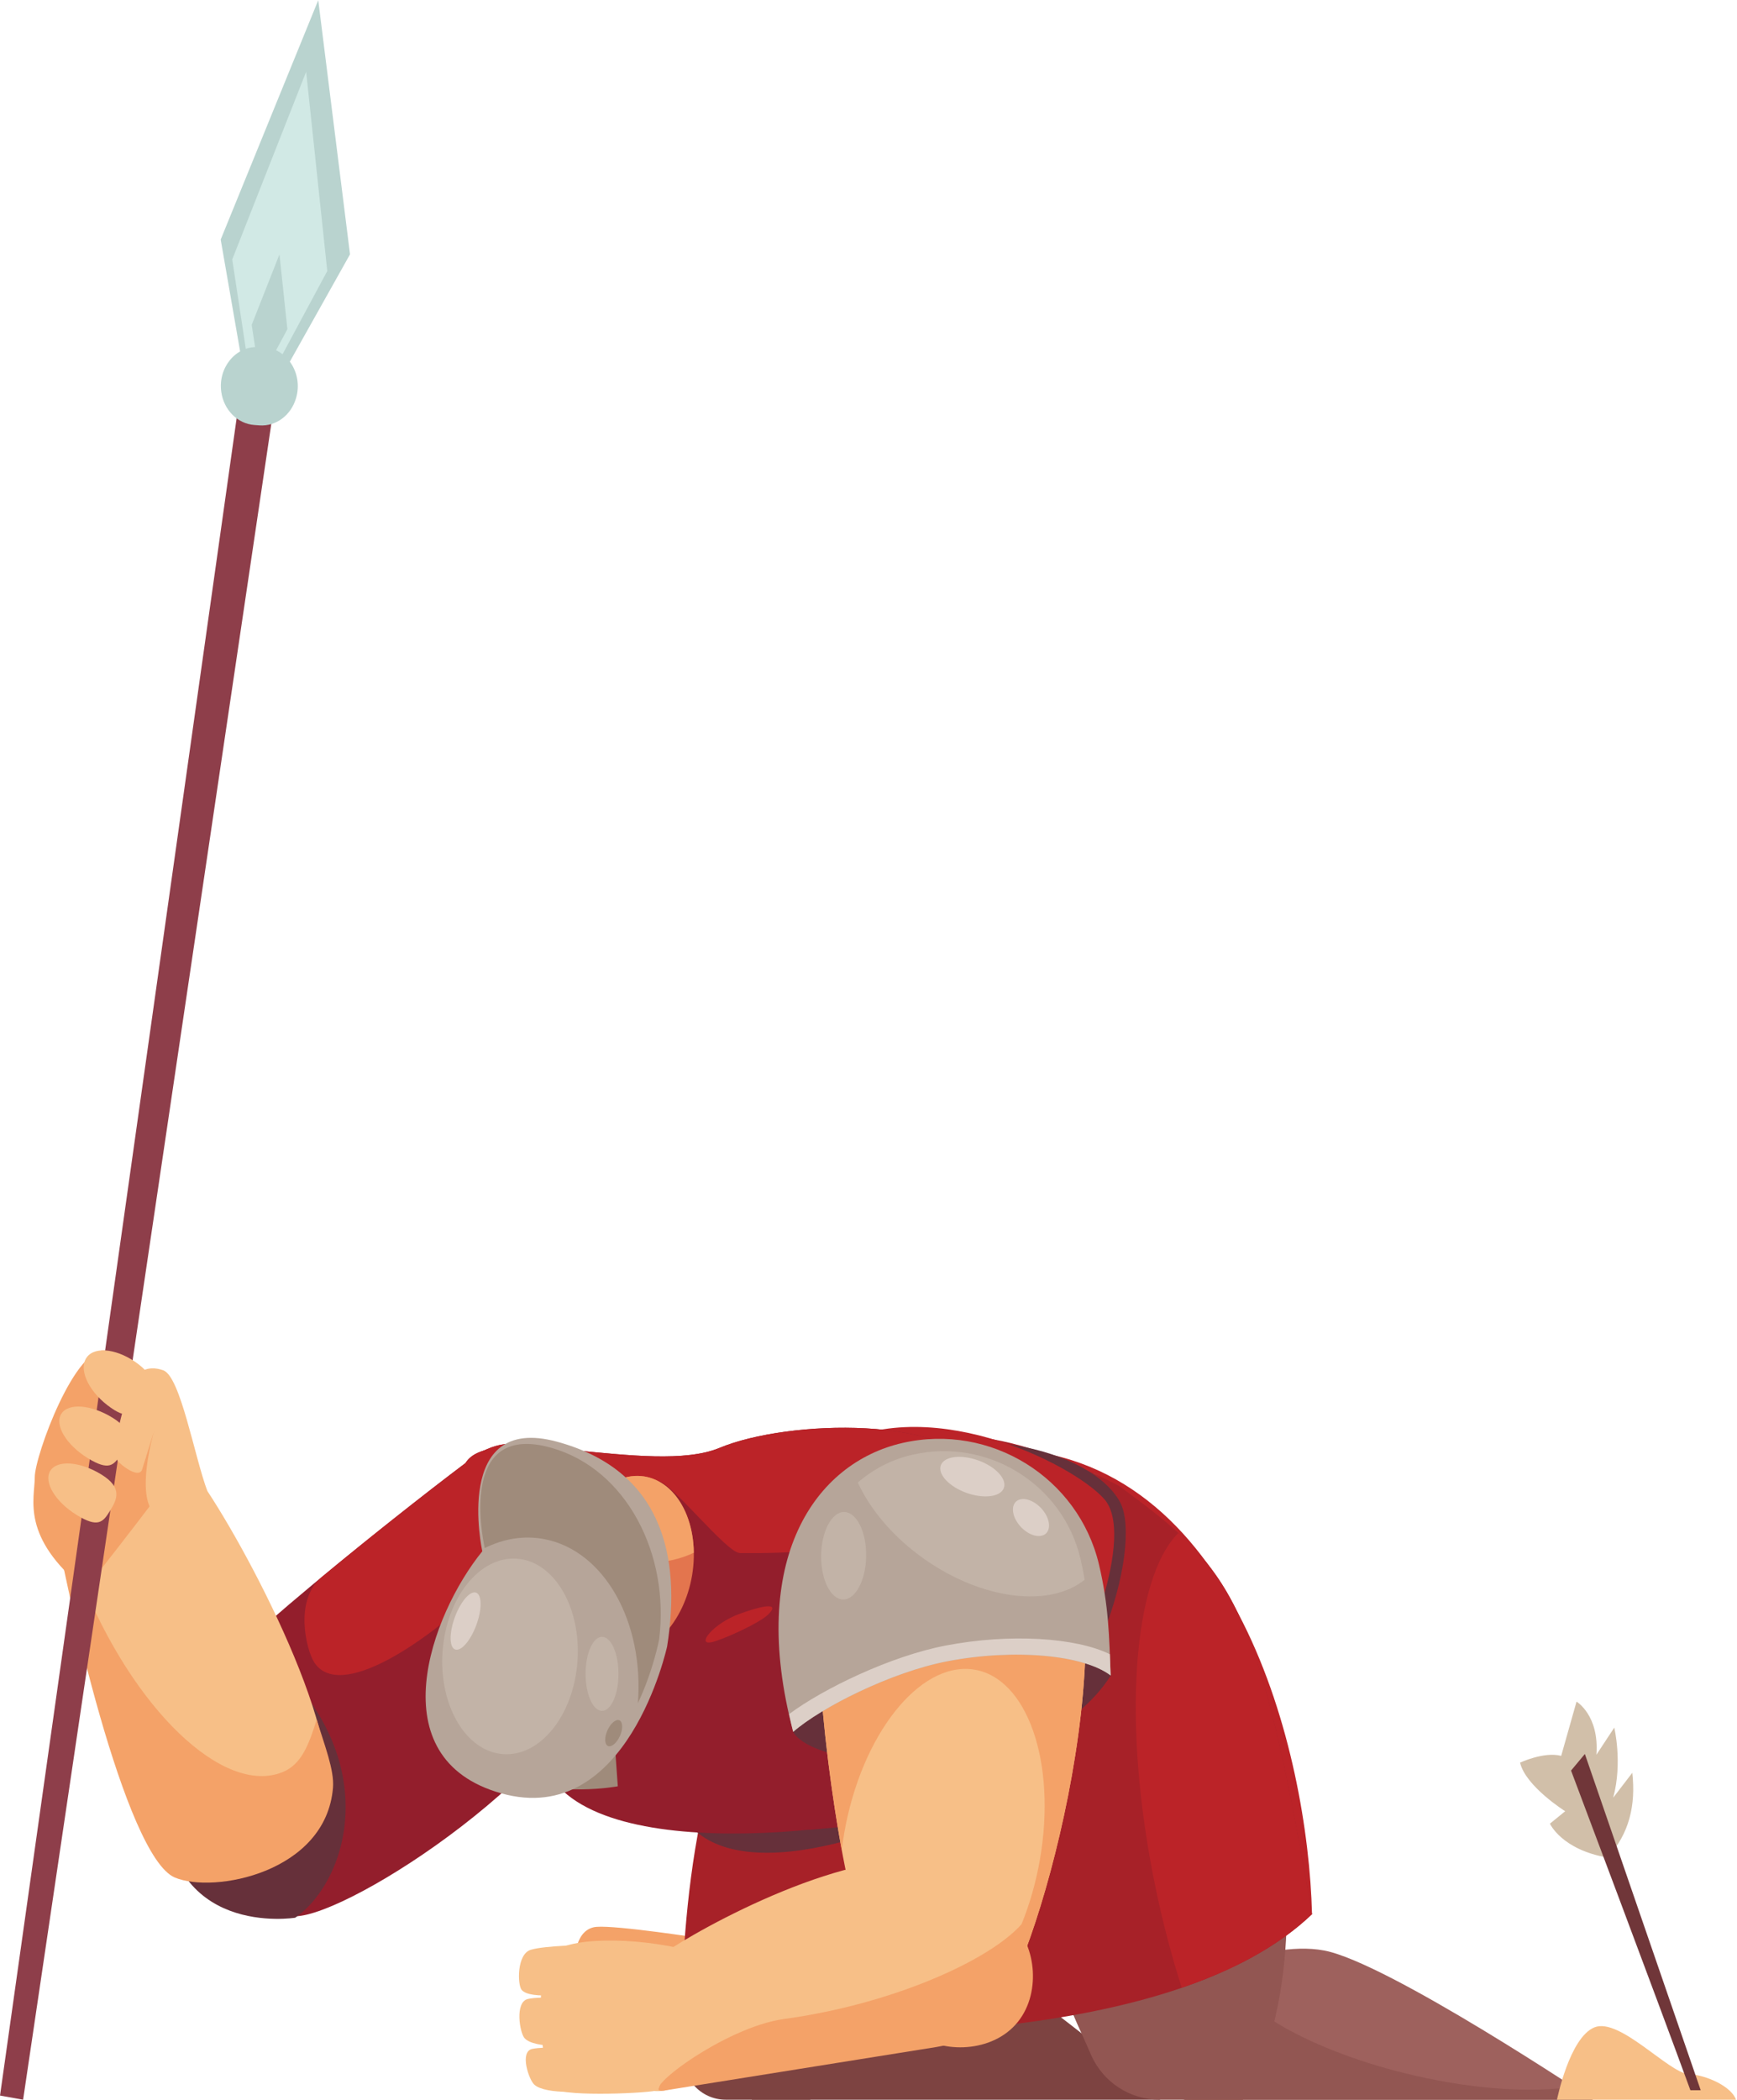 <?xml version="1.0" encoding="UTF-8" standalone="no"?>
<!DOCTYPE svg PUBLIC "-//W3C//DTD SVG 1.1//EN" "http://www.w3.org/Graphics/SVG/1.1/DTD/svg11.dtd">
<svg width="100%" height="100%" viewBox="0 0 728 880" version="1.1" xmlns="http://www.w3.org/2000/svg" xmlns:xlink="http://www.w3.org/1999/xlink" xml:space="preserve" xmlns:serif="http://www.serif.com/" style="fill-rule:evenodd;clip-rule:evenodd;stroke-linejoin:round;stroke-miterlimit:2;">
    <g transform="matrix(4.167,0,0,4.167,-113.021,-991.975)">
        <path d="M88.07,405.461C90.882,399.37 84.995,378.427 75.188,384.261C69.224,388.622 46.9,406.223 45.51,410.03C43.986,414.201 52.939,428.806 56.049,430.603C59.16,432.399 81.999,418.618 88.07,405.461Z" style="fill:rgb(147,30,44);fill-rule:nonzero;"/>
    </g>
    <g transform="matrix(4.167,0,0,4.167,-113.021,-991.975)">
        <path d="M52.735,403.328C66.194,414.034 62.32,427.085 56.814,430.909C56.814,430.909 43.66,433.05 43.66,418.826C43.66,404.602 52.735,403.328 52.735,403.328Z" style="fill:rgb(102,48,58);fill-rule:nonzero;"/>
    </g>
    <g transform="matrix(4.167,0,0,4.167,-113.021,-991.975)">
        <path d="M91.169,436.832C88.726,436.641 85.825,436.239 85.281,435.661C84.737,435.082 85.002,431.997 87.121,431.828C89.239,431.66 97.783,432.991 97.783,432.991L91.169,436.832Z" style="fill:rgb(244,162,104);fill-rule:nonzero;"/>
    </g>
    <g transform="matrix(4.167,0,0,4.167,-113.021,-991.975)">
        <path d="M55.61,275.61L62.327,263.632L59.132,238.074L49.32,262.145L51.83,276.597L55.61,275.61Z" style="fill:rgb(185,211,207);fill-rule:nonzero;"/>
    </g>
    <g transform="matrix(4.167,0,0,4.167,-113.021,-991.975)">
        <path d="M127.781,383.734L146.113,432.835L159.084,430.552C158.676,414.238 151.385,384.268 127.781,383.734Z" style="fill:rgb(187,35,40);fill-rule:nonzero;"/>
    </g>
    <g transform="matrix(4.167,0,0,4.167,-113.021,-991.975)">
        <path d="M122.988,434.508C117.105,433.331 106.226,438.233 106.226,438.233L102.732,449.21L143.813,449.21C143.813,449.21 128.871,435.684 122.988,434.508Z" style="fill:rgb(125,67,65);fill-rule:nonzero;"/>
    </g>
    <g transform="matrix(4.167,0,0,4.167,-113.021,-991.975)">
        <path d="M119.59,387.462C133.751,397.067 124.487,434.304 108.608,449.21L100.121,449.21C97.586,449.21 95.61,447.021 95.875,444.501C96.74,436.262 98.711,419.486 101.019,412.946C104.13,404.124 119.59,387.462 119.59,387.462Z" style="fill:rgb(125,67,65);fill-rule:nonzero;"/>
    </g>
    <g transform="matrix(4.167,0,0,4.167,-113.021,-991.975)">
        <path d="M160.311,434.207C153.934,433.007 145.117,438.008 145.117,438.008L146.243,449.21L187.323,449.21C187.323,449.21 166.689,435.408 160.311,434.207Z" style="fill:rgb(158,97,93);fill-rule:nonzero;"/>
    </g>
    <g transform="matrix(4.167,0,0,4.167,-113.021,-991.975)">
        <path d="M169.529,446.811C158.93,444.397 150.703,439.602 150.164,435.717C147.245,436.803 145.117,438.008 145.117,438.008L146.243,449.21L187.323,449.21C187.323,449.21 186.58,448.712 185.335,447.901C181.288,448.52 175.635,448.203 169.529,446.811Z" style="fill:rgb(146,86,82);fill-rule:nonzero;"/>
    </g>
    <g transform="matrix(4.167,0,0,4.167,-113.021,-991.975)">
        <path d="M137.116,386.202C155.318,396.002 161.725,433.999 152.118,449.21L147.009,449.21C142.034,449.21 137.531,446.271 135.539,441.712C131.82,433.201 126.31,419.731 125.915,413.805C125.314,404.803 137.116,386.202 137.116,386.202Z" style="fill:rgb(146,86,82);fill-rule:nonzero;"/>
    </g>
    <g transform="matrix(4.167,0,0,4.167,-113.021,-991.975)">
        <path d="M155.291,441.348C149.594,439.687 143.179,431.818 140.341,415.227C138.413,403.956 138.505,393.838 140.243,388.251C139.242,387.477 138.202,386.786 137.116,386.202C137.116,386.202 125.314,404.803 125.915,413.805C126.361,420.503 133.344,436.841 136.887,444.76C138.099,447.469 140.785,449.21 143.753,449.21L152.118,449.21C153.143,447.587 156.473,444.709 157.138,442.63C156.945,442.714 155.491,441.407 155.291,441.348Z" style="fill:rgb(146,86,82);fill-rule:nonzero;"/>
    </g>
    <g transform="matrix(4.167,0,0,4.167,-113.021,-991.975)">
        <path d="M139.65,387.468C110.583,372.48 108.778,394.455 102.239,408.12C95.154,419.247 95.662,442.838 95.662,442.838C111.032,442.872 145.013,444.011 159.084,430.552C153.616,398.814 151.131,395.884 139.65,387.468Z" style="fill:rgb(167,33,40);fill-rule:nonzero;"/>
    </g>
    <g transform="matrix(4.167,0,0,4.167,-113.021,-991.975)">
        <path d="M145.639,392.216C141.06,396.805 139.937,411.358 143.327,427.784C144.065,431.362 144.965,434.775 145.983,437.95C151.145,436.182 155.695,433.793 159.084,430.551C154.73,405.275 152.261,398.272 145.639,392.216Z" style="fill:rgb(187,35,40);fill-rule:nonzero;"/>
    </g>
    <g transform="matrix(4.167,0,0,4.167,-113.021,-991.975)">
        <path d="M139.808,389.185C137.06,383.852 123.502,380.043 112.072,386.363C100.643,392.681 91.569,412.172 95.458,420.049C99.347,427.927 114.414,423.819 125.844,417.5C137.273,411.182 142.075,393.582 139.808,389.185Z" style="fill:rgb(102,48,58);fill-rule:nonzero;"/>
    </g>
    <g transform="matrix(4.167,0,0,4.167,-113.021,-991.975)">
        <path d="M100.911,418.406C124.314,417.406 130.582,413.338 133.382,409.337C136.183,405.337 141.383,392.402 138.183,388.801C134.982,385.201 119.914,377.652 109.912,384.027C99.91,390.402 100.911,418.406 100.911,418.406Z" style="fill:rgb(187,35,40);fill-rule:nonzero;"/>
    </g>
    <g transform="matrix(4.167,0,0,4.167,-113.021,-991.975)">
        <path d="M73.917,385.234C63.648,403.523 78.398,412.546 83.359,417.778C91.436,426.294 121.375,421.029 123.6,418.543C125.825,416.058 128.976,392.536 126.01,386.448C123.044,380.36 106.359,380.795 99.5,383.658C92.641,386.52 76.327,380.941 73.917,385.234Z" style="fill:rgb(147,30,44);fill-rule:nonzero;"/>
    </g>
    <g transform="matrix(4.167,0,0,4.167,-113.021,-991.975)">
        <path d="M108.43,422.071C104.86,405.967 108.913,392.8 108.913,392.8L118.428,421.208L108.43,422.071Z" style="fill:rgb(147,30,44);fill-rule:nonzero;"/>
    </g>
    <g transform="matrix(4.167,0,0,4.167,-113.021,-991.975)">
        <path d="M75.188,384.261C72.333,386.349 65.728,391.473 59.464,396.663C56.681,398.995 57.94,403.989 58.716,405.211C61.222,409.161 69.99,403.391 76.443,397.006C79.918,393.568 82.437,389.556 83.642,385.964C81.402,383.393 78.522,382.278 75.188,384.261Z" style="fill:rgb(187,35,40);fill-rule:nonzero;"/>
    </g>
    <g transform="matrix(4.167,0,0,4.167,-113.021,-991.975)">
        <path d="M101.531,394.235C111.892,394.383 121.089,392.569 126.873,389.644C126.678,388.34 126.397,387.243 126.01,386.448C123.044,380.36 106.359,380.795 99.5,383.658C92.641,386.52 76.327,380.941 73.917,385.233C73.608,385.784 73.322,386.329 73.054,386.872C74.923,388.393 77.537,389.755 80.707,390.883C85.347,392.535 86.878,386.587 93.306,386.991C94.592,387.071 100.202,394.216 101.531,394.235Z" style="fill:rgb(187,35,40);fill-rule:nonzero;"/>
    </g>
    <g transform="matrix(4.167,0,0,4.167,-113.021,-991.975)">
        <path d="M129.082,431.655C126.909,429.685 124.103,431.544 121.391,434.535C118.679,437.525 117.089,440.512 119.261,442.482C121.433,444.452 126.544,444.659 129.256,441.668C131.968,438.678 131.253,433.624 129.082,431.655Z" style="fill:rgb(244,162,104);fill-rule:nonzero;"/>
    </g>
    <g transform="matrix(4.167,0,0,4.167,-113.021,-991.975)">
        <path d="M115.75,415.257C107.665,414.5 106.903,412.213 106.903,412.213C106.903,412.213 110.855,395.272 122.173,395.272C133.491,395.272 138.829,406.545 138.829,406.545C138.829,406.545 133.185,416.888 115.75,415.257Z" style="fill:rgb(102,48,58);fill-rule:nonzero;"/>
    </g>
    <g transform="matrix(4.167,0,0,4.167,-113.021,-991.975)">
        <path d="M133.762,389.245C130.375,383.161 110.856,388.676 109.485,402.151C109.348,410.753 112.226,430.6 114.58,434.008C117.159,437.742 123.638,442.435 127.19,439.994C130.744,437.552 141.075,402.383 133.762,389.245Z" style="fill:rgb(247,191,135);fill-rule:nonzero;"/>
    </g>
    <g transform="matrix(4.167,0,0,4.167,-113.021,-991.975)">
        <path d="M133.762,389.245C130.375,383.161 110.856,388.676 109.485,402.151C109.402,407.384 110.435,416.776 111.786,424.099C111.855,423.525 111.938,422.945 112.041,422.361C113.761,412.538 119.559,405.187 124.991,405.94C130.422,406.694 133.431,415.267 131.71,425.089C130.459,432.237 127.047,438.072 123.189,440.432C124.67,440.822 126.075,440.76 127.19,439.994C130.744,437.552 141.075,402.383 133.762,389.245Z" style="fill:rgb(244,162,104);fill-rule:nonzero;"/>
    </g>
    <g transform="matrix(4.167,0,0,4.167,-113.021,-991.975)">
        <path d="M45.305,425.139C40.326,423.015 33.679,397.913 32.435,389.869C32.435,389.869 42.629,381.716 45.903,385.201C49.177,388.686 60.698,409.245 59.992,417.795C59.286,426.345 49.191,426.796 45.305,425.139Z" style="fill:rgb(247,191,135);fill-rule:nonzero;"/>
    </g>
    <g transform="matrix(4.167,0,0,4.167,-113.021,-991.975)">
        <path d="M58.976,410.975C58.191,413.508 57.437,415.508 55.535,416.271C49.597,418.652 40.527,409.965 35.277,396.87C34.276,394.372 33.487,391.896 32.906,389.504C32.605,389.732 32.435,389.869 32.435,389.869C33.679,397.913 39.717,424.738 44.696,426.862C48.583,428.519 59.908,426.386 60.614,417.837C60.762,416.052 59.751,413.546 58.976,410.975Z" style="fill:rgb(244,162,104);fill-rule:nonzero;"/>
    </g>
    <g transform="matrix(4.167,0,0,4.167,-113.021,-991.975)">
        <path d="M120.152,442.652L93.912,448.292C91.004,448.757 88.514,446.168 89.12,443.286C89.917,439.495 91.457,436.193 93.606,434.676C97.573,431.876 112.876,423.483 121.589,425.337C123.767,425.8 125.498,427.087 126.87,428.757C131.839,434.809 127.623,441.457 120.152,442.652Z" style="fill:rgb(247,191,135);fill-rule:nonzero;"/>
    </g>
    <g transform="matrix(4.167,0,0,4.167,-113.021,-991.975)">
        <path d="M105.992,441.091C99.855,441.926 91.004,448.757 93.912,448.292L121.315,443.91C127.335,442.947 131.471,436.757 129.867,431.561C126.611,435.25 116.747,439.627 105.992,441.091Z" style="fill:rgb(244,162,104);fill-rule:nonzero;"/>
    </g>
    <g transform="matrix(4.167,0,0,4.167,-113.021,-991.975)">
        <path d="M96.891,393.745C96.635,388.872 93.531,385.694 89.957,386.646C86.383,387.597 83.693,392.319 83.949,397.191C84.205,402.063 87.309,405.242 90.883,404.289C94.457,403.338 97.147,398.617 96.891,393.745Z" style="fill:rgb(227,117,78);fill-rule:nonzero;"/>
    </g>
    <g transform="matrix(4.167,0,0,4.167,-113.021,-991.975)">
        <path d="M92.227,395.213C93.976,395.213 95.587,394.837 96.898,394.207C96.896,394.053 96.899,393.9 96.891,393.745C96.635,388.872 93.531,385.694 89.957,386.646C87.748,387.234 85.879,389.264 84.833,391.877C85.978,393.828 88.852,395.213 92.227,395.213Z" style="fill:rgb(244,162,104);fill-rule:nonzero;"/>
    </g>
    <g transform="matrix(4.167,0,0,4.167,-113.021,-991.975)">
        <path d="M78.314,416.745C83.246,418.834 89.261,417.692 89.261,417.692L88.886,412.456L78.314,416.745Z" style="fill:rgb(159,139,123);fill-rule:nonzero;"/>
    </g>
    <g transform="matrix(4.167,0,0,4.167,-113.021,-991.975)">
        <path d="M77.542,418.401C65.136,414.926 70.45,400.435 75.632,394.059C75.632,394.059 72.597,380.18 83.14,383.037C93.682,385.895 95.675,394.481 94.222,403.624C94.222,403.624 90.252,421.96 77.542,418.401Z" style="fill:rgb(182,165,153);fill-rule:nonzero;"/>
    </g>
    <g transform="matrix(4.167,0,0,4.167,-113.021,-991.975)">
        <path d="M201.725,449.21L183.723,449.21C183.723,449.21 184.979,442.954 187.491,441.934C190.002,440.912 194.962,446.492 196.916,446.62C198.87,446.747 201.306,447.933 201.725,449.21Z" style="fill:rgb(247,191,135);fill-rule:nonzero;"/>
    </g>
    <g transform="matrix(4.167,0,0,4.167,-113.021,-991.975)">
        <path d="M82.561,383.648C73.503,381.095 75.509,392.039 75.878,393.737C77.779,392.786 79.844,392.437 81.917,392.845C87.951,394.035 91.906,401.214 91.281,409.331C92.846,406.021 93.418,402.918 93.418,402.918C94.498,394.36 90.141,385.785 82.561,383.648Z" style="fill:rgb(159,139,123);fill-rule:nonzero;"/>
    </g>
    <g transform="matrix(4.167,0,0,4.167,-113.021,-991.975)">
        <path d="M85.205,405.104C85.584,399.676 82.853,395.064 79.106,394.802C75.359,394.541 72.014,398.729 71.636,404.157C71.257,409.584 73.988,414.197 77.734,414.458C81.481,414.719 84.826,410.532 85.205,405.104Z" style="fill:rgb(194,179,167);fill-rule:nonzero;"/>
    </g>
    <g transform="matrix(4.167,0,0,4.167,-113.021,-991.975)">
        <path d="M35.697,397.887C29.17,392.617 30.619,388.789 30.619,386.618C30.619,384.446 34.755,373.172 37.858,373.896C40.961,374.62 45.185,384.6 45.487,384.844C45.79,385.088 35.697,397.887 35.697,397.887Z" style="fill:rgb(244,162,104);fill-rule:nonzero;"/>
    </g>
    <g transform="matrix(4.167,0,0,4.167,-113.021,-991.975)">
        <path d="M56.698,265.233L53.157,264.275L27.125,448.794L29.447,449.21L56.698,265.233Z" style="fill:rgb(142,62,74);fill-rule:nonzero;"/>
    </g>
    <g transform="matrix(4.167,0,0,4.167,-113.021,-991.975)">
        <path d="M98.709,403.201C97.097,403.546 98.856,401.293 101.569,400.327C104.819,399.168 105.345,399.503 104.354,400.447C103.417,401.337 99.734,402.98 98.709,403.201Z" style="fill:rgb(187,35,40);fill-rule:nonzero;"/>
    </g>
    <g transform="matrix(4.167,0,0,4.167,-113.021,-991.975)">
        <path d="M89.33,406.384C89.33,404.328 88.589,402.661 87.675,402.661C86.762,402.661 86.021,404.328 86.021,406.384C86.021,408.44 86.762,410.107 87.675,410.107C88.589,410.107 89.33,408.44 89.33,406.384Z" style="fill:rgb(194,179,167);fill-rule:nonzero;"/>
    </g>
    <g transform="matrix(4.167,0,0,4.167,-113.021,-991.975)">
        <path d="M136.359,404.054C136.671,403.587 136.98,402.455 137.2,401.661C136.27,397.627 133.86,394.312 131.615,392.507C127.788,389.431 124.476,388.578 120.144,389.109C119.589,389.176 118.896,389.438 118.799,390.08C118.713,390.644 119.273,391.063 119.781,391C123.619,390.531 127.814,391.77 131.216,394.504C134.096,396.82 136.516,400.496 136.359,404.054Z" style="fill:rgb(102,48,58);fill-rule:nonzero;"/>
    </g>
    <g transform="matrix(4.167,0,0,4.167,-113.021,-991.975)">
        <path d="M122.413,405.118C129.177,403.82 136.139,404.483 138.829,406.545C138.694,402.714 138.634,399.515 137.658,395.392C135.584,386.632 126.745,381.157 117.914,383.161C109.084,385.167 102.325,394.881 106.903,412.213C109.708,409.763 116.771,406.199 122.413,405.118Z" style="fill:rgb(182,165,153);fill-rule:nonzero;"/>
    </g>
    <g transform="matrix(4.167,0,0,4.167,-113.021,-991.975)">
        <path d="M136.215,396.92C136.101,396.238 135.967,395.537 135.792,394.797C134.019,387.309 126.463,382.628 118.916,384.343C116.897,384.801 115.015,385.745 113.401,387.145C114.663,389.88 116.962,392.637 120.086,394.837C125.97,398.98 132.736,399.741 136.215,396.92Z" style="fill:rgb(194,179,167);fill-rule:nonzero;"/>
    </g>
    <g transform="matrix(4.167,0,0,4.167,-113.021,-991.975)">
        <path d="M75.211,400.931C75.671,399.34 75.482,398.115 74.788,398.194C74.094,398.273 73.157,399.627 72.697,401.218C72.236,402.809 72.426,404.036 73.12,403.956C73.814,403.876 74.751,402.523 75.211,400.931Z" style="fill:rgb(220,207,199);fill-rule:nonzero;"/>
    </g>
    <g transform="matrix(4.167,0,0,4.167,-113.021,-991.975)">
        <path d="M89.478,412.629C89.795,411.916 89.772,411.212 89.424,411.057C89.076,410.902 88.536,411.354 88.218,412.067C87.9,412.78 87.924,413.484 88.272,413.639C88.62,413.794 89.159,413.342 89.478,412.629Z" style="fill:rgb(159,139,123);fill-rule:nonzero;"/>
    </g>
    <g transform="matrix(4.167,0,0,4.167,-113.021,-991.975)">
        <path d="M54.991,274.704L60.039,265.313L57.916,245.271L50.482,264.145L52.2,275.479L54.991,274.704Z" style="fill:rgb(209,233,229);fill-rule:nonzero;"/>
    </g>
    <g transform="matrix(4.167,0,0,4.167,-113.021,-991.975)">
        <path d="M54.132,274.69L56.028,271.162L55.231,263.636L52.439,270.724L53.085,274.981L54.132,274.69Z" style="fill:rgb(185,211,207);fill-rule:nonzero;"/>
    </g>
    <g transform="matrix(4.167,0,0,4.167,-113.021,-991.975)">
        <path d="M52.701,280.794L53.207,280.832C54.874,280.956 56.401,279.822 56.9,278.088L56.908,278.063C57.627,275.567 55.943,273.019 53.539,272.963L53.025,272.952C50.784,272.9 49.041,275.059 49.379,277.469C49.634,279.286 51.015,280.668 52.701,280.794Z" style="fill:rgb(185,211,207);fill-rule:nonzero;"/>
    </g>
    <g transform="matrix(4.167,0,0,4.167,-113.021,-991.975)">
        <path d="M47.973,387.989C46.663,384.472 45.271,376.482 43.547,375.861C41.823,375.241 40.927,376.206 40.582,376.689C40.237,377.171 37.944,384.076 39.065,385.101C40.186,386.126 41.203,386.48 41.409,385.859C41.616,385.239 42.65,381.86 42.65,381.86C42.65,381.86 40.651,388.479 42.719,390.341C44.788,392.203 47.973,387.989 47.973,387.989Z" style="fill:rgb(247,191,135);fill-rule:nonzero;"/>
    </g>
    <g transform="matrix(4.167,0,0,4.167,-113.021,-991.975)">
        <path d="M41.413,379.174C42.283,378.041 43.097,376.822 41.086,375.276C39.076,373.729 36.74,373.393 35.869,374.525C34.999,375.657 35.923,377.828 37.934,379.374C39.944,380.921 40.542,380.306 41.413,379.174Z" style="fill:rgb(247,191,135);fill-rule:nonzero;"/>
    </g>
    <g transform="matrix(4.167,0,0,4.167,-113.021,-991.975)">
        <path d="M39.284,384.279C39.976,383.158 40.6,381.957 38.442,380.626C36.284,379.294 33.975,379.123 33.283,380.245C32.592,381.366 33.781,383.353 35.94,384.685C38.097,386.017 38.593,385.4 39.284,384.279Z" style="fill:rgb(247,191,135);fill-rule:nonzero;"/>
    </g>
    <g transform="matrix(4.167,0,0,4.167,-113.021,-991.975)">
        <path d="M38.181,390.001C38.872,388.881 39.497,387.681 37.339,386.349C35.181,385.017 32.871,384.846 32.18,385.967C31.489,387.088 32.678,389.077 34.836,390.408C36.994,391.74 37.49,391.122 38.181,390.001Z" style="fill:rgb(247,191,135);fill-rule:nonzero;"/>
    </g>
    <g transform="matrix(4.167,0,0,4.167,-113.021,-991.975)">
        <path d="M95.191,433.918C90.02,432.815 82.987,432.815 82.022,435.16C81.056,437.503 81.539,447.294 82.849,448.122C84.159,448.95 92.64,448.536 93.261,448.26C93.881,447.984 95.191,433.918 95.191,433.918Z" style="fill:rgb(247,191,135);fill-rule:nonzero;"/>
    </g>
    <g transform="matrix(4.167,0,0,4.167,-113.021,-991.975)">
        <path d="M82.95,438.691C81.269,438.806 80.008,438.669 79.588,438.163C79.168,437.658 79.084,434.565 80.512,434.132C81.941,433.7 86.228,433.642 86.228,433.642L82.95,438.691Z" style="fill:rgb(247,191,135);fill-rule:nonzero;"/>
    </g>
    <g transform="matrix(4.167,0,0,4.167,-113.021,-991.975)">
        <path d="M83.218,443.807C81.602,443.788 80.358,443.552 79.878,443.017C79.399,442.481 78.88,439.4 80.207,439.083C81.534,438.766 85.69,439.05 85.69,439.05L83.218,443.807Z" style="fill:rgb(247,191,135);fill-rule:nonzero;"/>
    </g>
    <g transform="matrix(4.167,0,0,4.167,-113.021,-991.975)">
        <path d="M84.322,448.427C82.703,448.411 81.425,448.194 80.87,447.703C80.314,447.213 79.36,444.393 80.642,444.104C81.924,443.814 86.12,444.074 86.12,444.074L84.322,448.427Z" style="fill:rgb(247,191,135);fill-rule:nonzero;"/>
    </g>
    <g transform="matrix(4.167,0,0,4.167,-113.021,-991.975)">
        <path d="M122.23,403.54C116.71,404.598 109.934,407.868 106.493,410.431C106.626,411.023 106.742,411.603 106.903,412.213C109.708,409.763 116.771,406.199 122.413,405.118C129.177,403.82 136.139,404.483 138.829,406.545C138.803,405.813 138.778,405.107 138.751,404.41C135.339,402.733 128.705,402.298 122.23,403.54Z" style="fill:rgb(220,207,199);fill-rule:nonzero;"/>
    </g>
    <g transform="matrix(4.167,0,0,4.167,-113.021,-991.975)">
        <path d="M114.235,394.106C114.143,391.687 113.057,389.906 111.81,390.127C110.563,390.349 109.625,392.491 109.717,394.91C109.809,397.328 110.895,399.11 112.143,398.888C113.39,398.665 114.327,396.525 114.235,394.106Z" style="fill:rgb(194,179,167);fill-rule:nonzero;"/>
    </g>
    <g transform="matrix(4.167,0,0,4.167,-113.021,-991.975)">
        <path d="M125.192,384.813C123.417,384.278 121.857,384.621 121.708,385.581C121.559,386.541 122.876,387.753 124.65,388.288C126.425,388.825 127.985,388.481 128.134,387.521C128.284,386.561 126.966,385.348 125.192,384.813Z" style="fill:rgb(220,207,199);fill-rule:nonzero;"/>
    </g>
    <g transform="matrix(4.167,0,0,4.167,-113.021,-991.975)">
        <path d="M131.214,389.199C130.235,388.566 129.266,388.709 129.047,389.519C128.828,390.328 129.445,391.497 130.423,392.13C131.403,392.763 132.373,392.62 132.591,391.811C132.81,391.001 132.193,389.831 131.214,389.199Z" style="fill:rgb(220,207,199);fill-rule:nonzero;"/>
    </g>
    <g transform="matrix(4.167,0,0,4.167,-113.021,-991.975)">
        <path d="M188.798,424.859C184.187,424.064 183.014,421.45 183.014,421.45L184.547,420.2C184.547,420.2 180.568,417.7 180.009,415.314C180.009,415.314 182.424,414.177 184.146,414.632L185.69,409.178C185.69,409.178 187.987,410.541 187.689,414.518L189.485,411.791C189.485,411.791 190.333,415.314 189.378,418.836L191.298,416.336C191.656,419.551 191.017,422.453 188.798,424.859Z" style="fill:rgb(209,191,169);fill-rule:nonzero;"/>
    </g>
    <g transform="matrix(4.167,0,0,4.167,-113.021,-991.975)">
        <path d="M198.178,448.255L186.528,414.443L185.139,416.11C185.139,416.11 193.855,439.262 197.141,448.255L198.178,448.255Z" style="fill:rgb(112,54,57);fill-rule:nonzero;"/>
    </g>
</svg>
